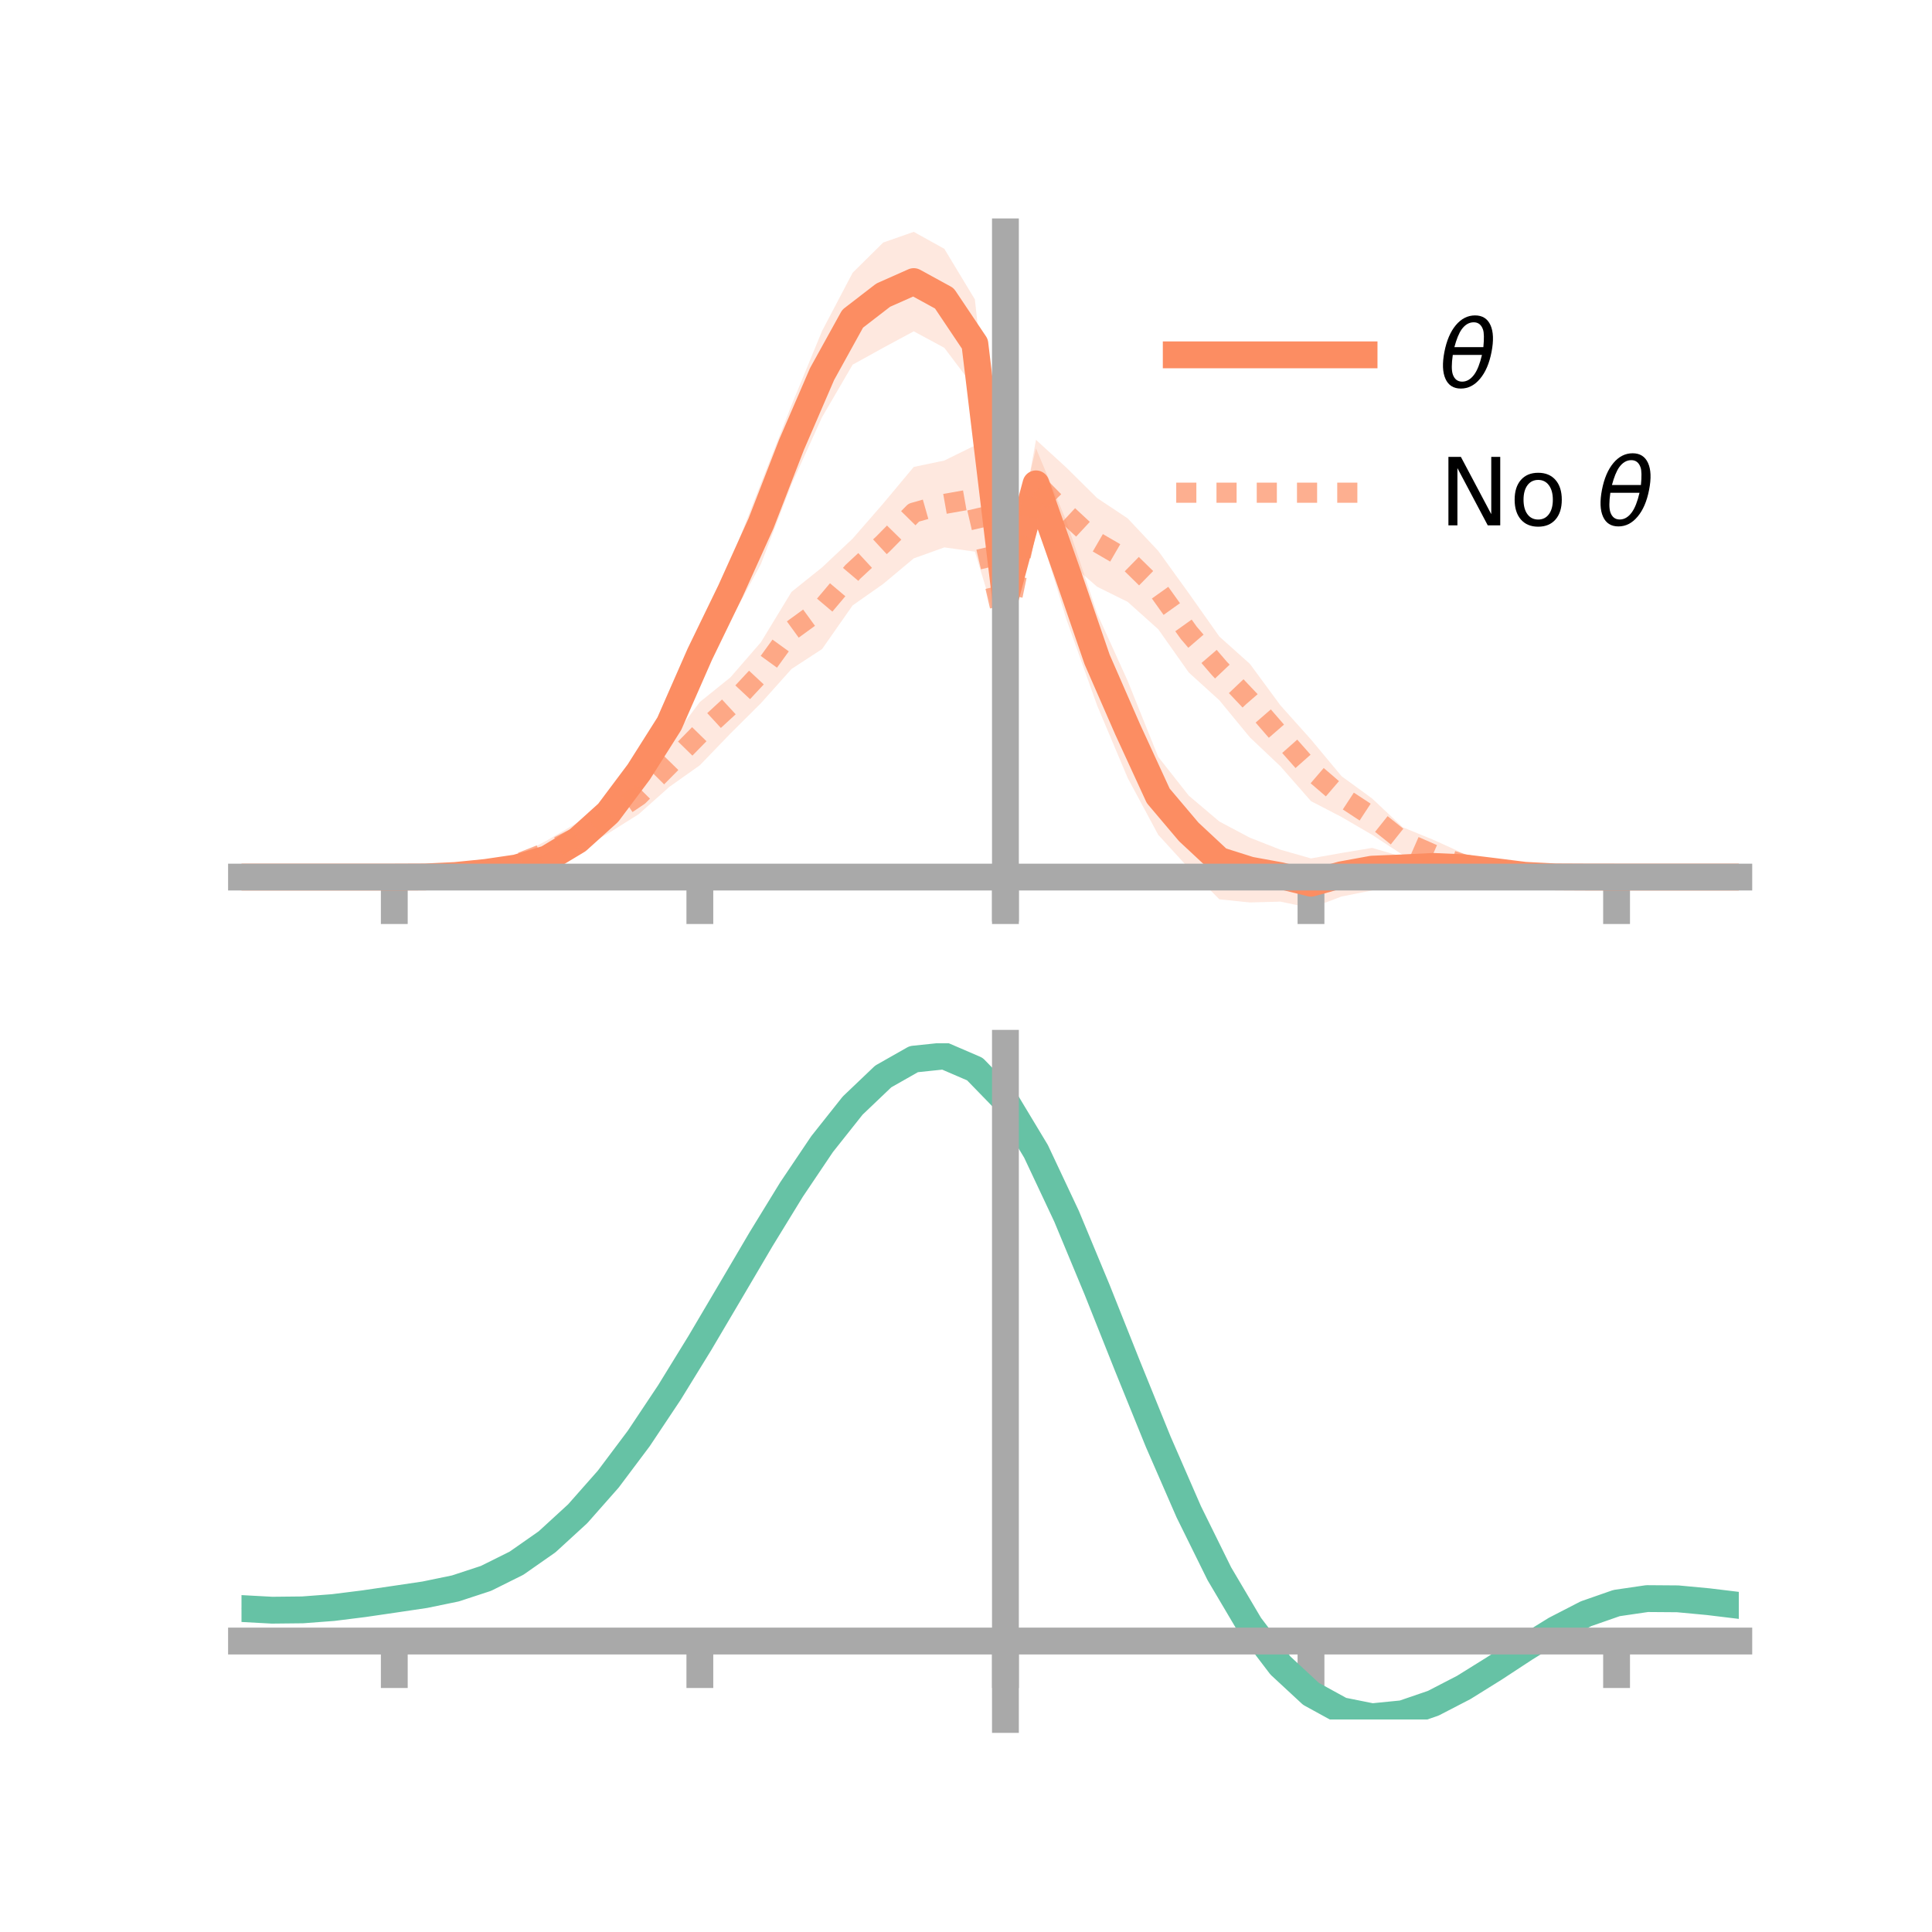<?xml version="1.0" encoding="utf-8" standalone="no"?>
<!DOCTYPE svg PUBLIC "-//W3C//DTD SVG 1.1//EN"
  "http://www.w3.org/Graphics/SVG/1.1/DTD/svg11.dtd">
<!-- Created with matplotlib (https://matplotlib.org/) -->
<svg height="144pt" version="1.1" viewBox="0 0 144 144" width="144pt" xmlns="http://www.w3.org/2000/svg" xmlns:xlink="http://www.w3.org/1999/xlink">
 <defs>
  <style type="text/css">*{stroke-linecap:butt;stroke-linejoin:round;}</style>
 </defs>
 <g id="figure_1">
  <g id="patch_1">
   <path d="M 0 144 
L 144 144 
L 144 0 
L 0 0 
z
" style="fill:none;"/>
  </g>
  <g id="axes_1">
   <g id="patch_2">
    <path d="M 18 67.68 
L 129.6 67.68 
L 129.6 17.28 
L 18 17.28 
z
" style="fill:none;"/>
   </g>
   <g id="PolyCollection_1">
    <path clip-path="url(#pb229806ad5)" d="M 18 65.372 
L 18 65.372 
L 20.278 65.372 
L 22.555 65.372 
L 24.833 65.372 
L 27.11 65.372 
L 29.388 65.372 
L 31.665 65.299 
L 33.943 65.116 
L 36.22 64.734 
L 38.498 64.157 
L 40.776 63.339 
L 43.053 61.68 
L 45.331 59.458 
L 47.608 55.884 
L 49.886 52.114 
L 52.163 46.497 
L 54.441 41.881 
L 56.718 36.009 
L 58.996 30.198 
L 61.273 24.666 
L 63.551 20.329 
L 65.829 18.077 
L 68.106 17.28 
L 70.384 18.545 
L 72.661 22.316 
L 74.939 42.939 
L 77.216 33.415 
L 79.494 38.866 
L 81.771 45.723 
L 84.049 50.747 
L 86.327 56.412 
L 88.604 59.302 
L 90.882 61.23 
L 93.159 62.437 
L 95.437 63.332 
L 97.714 63.981 
L 99.992 63.576 
L 102.269 63.196 
L 104.547 63.86 
L 106.824 63.583 
L 109.102 64.097 
L 111.38 64.433 
L 113.657 64.944 
L 115.935 65.203 
L 118.212 65.29 
L 120.49 65.372 
L 122.767 65.372 
L 125.045 65.372 
L 127.322 65.372 
L 129.6 65.372 
L 129.6 65.372 
L 129.6 65.372 
L 127.322 65.372 
L 125.045 65.372 
L 122.767 65.372 
L 120.49 65.372 
L 118.212 65.449 
L 115.935 65.514 
L 113.657 65.536 
L 111.38 65.476 
L 109.102 65.258 
L 106.824 65.571 
L 104.547 65.514 
L 102.269 66.368 
L 99.992 66.82 
L 97.714 67.68 
L 95.437 67.202 
L 93.159 67.263 
L 90.882 67.03 
L 88.604 64.713 
L 86.327 62.221 
L 84.049 57.982 
L 81.771 52.577 
L 79.494 46.192 
L 77.216 38.713 
L 74.939 46.174 
L 72.661 28.942 
L 70.384 25.923 
L 68.106 24.695 
L 65.829 25.922 
L 63.551 27.181 
L 61.273 31.09 
L 58.996 36.101 
L 56.718 42.031 
L 54.441 46.239 
L 52.163 51.014 
L 49.886 55.77 
L 47.608 59.199 
L 45.331 61.704 
L 43.053 63.595 
L 40.776 64.675 
L 38.498 65.221 
L 36.22 65.314 
L 33.943 65.392 
L 31.665 65.428 
L 29.388 65.372 
L 27.11 65.372 
L 24.833 65.372 
L 22.555 65.372 
L 20.278 65.372 
L 18 65.372 
z
" style="fill:#fc8d62;fill-opacity:0.2;"/>
   </g>
   <g id="PolyCollection_2">
    <path clip-path="url(#pb229806ad5)" d="M 18 65.372 
L 18 65.372 
L 20.278 65.372 
L 22.555 65.372 
L 24.833 65.372 
L 27.11 65.372 
L 29.388 65.372 
L 31.665 65.304 
L 33.943 64.965 
L 36.22 64.622 
L 38.498 63.853 
L 40.776 62.635 
L 43.053 61.307 
L 45.331 59.578 
L 47.608 57.932 
L 49.886 55.361 
L 52.163 52.322 
L 54.441 50.488 
L 56.718 47.863 
L 58.996 44.116 
L 61.273 42.29 
L 63.551 40.146 
L 65.829 37.529 
L 68.106 34.802 
L 70.384 34.326 
L 72.661 33.204 
L 74.939 45.362 
L 77.216 32.782 
L 79.494 34.863 
L 81.771 37.12 
L 84.049 38.636 
L 86.327 41.06 
L 88.604 44.215 
L 90.882 47.444 
L 93.159 49.481 
L 95.437 52.575 
L 97.714 55.119 
L 99.992 57.854 
L 102.269 59.515 
L 104.547 61.657 
L 106.824 62.591 
L 109.102 63.624 
L 111.38 64.256 
L 113.657 64.882 
L 115.935 65.163 
L 118.212 65.304 
L 120.49 65.371 
L 122.767 65.372 
L 125.045 65.372 
L 127.322 65.372 
L 129.6 65.372 
L 129.6 65.372 
L 129.6 65.372 
L 127.322 65.372 
L 125.045 65.372 
L 122.767 65.372 
L 120.49 65.374 
L 118.212 65.436 
L 115.935 65.599 
L 113.657 65.595 
L 111.38 65.316 
L 109.102 65.242 
L 106.824 64.781 
L 104.547 63.716 
L 102.269 62.224 
L 99.992 60.894 
L 97.714 59.713 
L 95.437 57.116 
L 93.159 54.959 
L 90.882 52.193 
L 88.604 50.124 
L 86.327 46.899 
L 84.049 44.859 
L 81.771 43.731 
L 79.494 41.754 
L 77.216 39.208 
L 74.939 48.617 
L 72.661 41.116 
L 70.384 40.799 
L 68.106 41.618 
L 65.829 43.522 
L 63.551 45.123 
L 61.273 48.375 
L 58.996 49.862 
L 56.718 52.409 
L 54.441 54.674 
L 52.163 57.037 
L 49.886 58.651 
L 47.608 60.683 
L 45.331 62.115 
L 43.053 63.427 
L 40.776 64.39 
L 38.498 64.971 
L 36.22 65.312 
L 33.943 65.387 
L 31.665 65.414 
L 29.388 65.373 
L 27.11 65.372 
L 24.833 65.372 
L 22.555 65.372 
L 20.278 65.372 
L 18 65.372 
z
" style="fill:#fc8d62;fill-opacity:0.2;"/>
   </g>
   <g id="matplotlib.axis_1">
    <g id="xtick_1">
     <g id="line2d_1">
      <defs>
       <path d="M 0 0 
L 0 3.5 
" id="m356d722e53" style="stroke:#a9a9a9;stroke-width:2;"/>
      </defs>
      <g>
       <use style="fill:#a9a9a9;stroke:#a9a9a9;stroke-width:2;" x="29.388" xlink:href="#m356d722e53" y="65.372"/>
      </g>
     </g>
    </g>
    <g id="xtick_2">
     <g id="line2d_2">
      <g>
       <use style="fill:#a9a9a9;stroke:#a9a9a9;stroke-width:2;" x="52.163" xlink:href="#m356d722e53" y="65.372"/>
      </g>
     </g>
    </g>
    <g id="xtick_3">
     <g id="line2d_3">
      <g>
       <use style="fill:#a9a9a9;stroke:#a9a9a9;stroke-width:2;" x="74.939" xlink:href="#m356d722e53" y="65.372"/>
      </g>
     </g>
    </g>
    <g id="xtick_4">
     <g id="line2d_4">
      <g>
       <use style="fill:#a9a9a9;stroke:#a9a9a9;stroke-width:2;" x="97.714" xlink:href="#m356d722e53" y="65.372"/>
      </g>
     </g>
    </g>
    <g id="xtick_5">
     <g id="line2d_5">
      <g>
       <use style="fill:#a9a9a9;stroke:#a9a9a9;stroke-width:2;" x="120.49" xlink:href="#m356d722e53" y="65.372"/>
      </g>
     </g>
    </g>
   </g>
   <g id="matplotlib.axis_2"/>
   <g id="line2d_6">
    <path clip-path="url(#pb229806ad5)" d="M 18 65.372 
L 20.278 65.372 
L 22.555 65.372 
L 24.833 65.372 
L 27.11 65.372 
L 29.388 65.372 
L 31.665 65.363 
L 33.943 65.254 
L 36.22 65.024 
L 38.498 64.689 
L 40.776 64.007 
L 43.053 62.637 
L 45.331 60.581 
L 47.608 57.542 
L 49.886 53.942 
L 52.163 48.755 
L 54.441 44.06 
L 56.718 39.02 
L 58.996 33.149 
L 61.273 27.878 
L 63.551 23.755 
L 65.829 21.999 
L 68.106 20.987 
L 70.384 22.234 
L 72.661 25.629 
L 74.939 44.556 
L 77.216 36.064 
L 79.494 42.529 
L 81.771 49.15 
L 84.049 54.364 
L 86.327 59.316 
L 88.604 62.007 
L 90.882 64.13 
L 93.159 64.85 
L 95.437 65.267 
L 97.714 65.831 
L 99.992 65.198 
L 102.269 64.782 
L 104.547 64.687 
L 106.824 64.577 
L 109.102 64.677 
L 111.38 64.954 
L 113.657 65.24 
L 115.935 65.358 
L 118.212 65.369 
L 120.49 65.372 
L 122.767 65.372 
L 125.045 65.372 
L 127.322 65.372 
L 129.6 65.372 
" style="fill:none;stroke:#fc8d62;stroke-linecap:square;stroke-width:2;"/>
   </g>
   <g id="line2d_7">
    <path clip-path="url(#pb229806ad5)" d="M 18 65.372 
L 20.278 65.372 
L 22.555 65.372 
L 24.833 65.372 
L 27.11 65.372 
L 29.388 65.372 
L 31.665 65.359 
L 33.943 65.176 
L 36.22 64.967 
L 38.498 64.412 
L 40.776 63.512 
L 43.053 62.367 
L 45.331 60.847 
L 47.608 59.308 
L 49.886 57.006 
L 52.163 54.679 
L 54.441 52.581 
L 56.718 50.136 
L 58.996 46.989 
L 61.273 45.333 
L 63.551 42.635 
L 65.829 40.526 
L 68.106 38.21 
L 70.384 37.562 
L 72.661 37.16 
L 74.939 46.99 
L 77.216 35.995 
L 79.494 38.309 
L 81.771 40.425 
L 84.049 41.747 
L 86.327 43.98 
L 88.604 47.169 
L 90.882 49.818 
L 93.159 52.22 
L 95.437 54.845 
L 97.714 57.416 
L 99.992 59.374 
L 102.269 60.869 
L 104.547 62.687 
L 106.824 63.686 
L 109.102 64.433 
L 111.38 64.786 
L 113.657 65.239 
L 115.935 65.381 
L 118.212 65.37 
L 120.49 65.372 
L 122.767 65.372 
L 125.045 65.372 
L 127.322 65.372 
L 129.6 65.372 
" style="fill:none;stroke:#fc8d62;stroke-dasharray:1.5,1.5;stroke-dashoffset:0;stroke-opacity:0.7;stroke-width:1.5;"/>
   </g>
   <g id="patch_3">
    <path d="M 74.939 67.68 
L 74.939 17.28 
" style="fill:none;stroke:#a9a9a9;stroke-linecap:square;stroke-linejoin:miter;stroke-width:2;"/>
   </g>
   <g id="patch_4">
    <path d="M 129.6 67.68 
L 129.6 17.28 
" style="fill:none;"/>
   </g>
   <g id="patch_5">
    <path d="M 18 65.372 
L 129.6 65.372 
" style="fill:none;stroke:#a9a9a9;stroke-linecap:square;stroke-linejoin:miter;stroke-width:2;"/>
   </g>
   <g id="patch_6">
    <path d="M 18 17.28 
L 129.6 17.28 
" style="fill:none;"/>
   </g>
   <g id="legend_1">
    <g id="line2d_8">
     <path d="M 87.67 26.449 
L 101.67 26.449 
" style="fill:none;stroke:#fc8d62;stroke-linecap:square;stroke-width:2;"/>
    </g>
    <g id="line2d_9"/>
    <g id="text_1">
     <!-- $\theta$ -->
     <g transform="translate(107.27 28.899)scale(0.07 -0.07)">
      <defs>
       <path d="M 45.516 34.672 
L 14.453 34.672 
Q 12.359 20.062 14.5 13.875 
Q 17.188 6.25 24.469 6.25 
Q 31.781 6.25 37.359 13.922 
Q 42.234 20.656 45.516 34.672 
z
M 47.016 42.969 
Q 48.344 56.844 46.625 61.719 
Q 43.953 69.438 36.766 69.438 
Q 29.297 69.438 23.828 61.812 
Q 19.531 55.672 16.156 42.969 
z
M 38.188 76.766 
Q 49.906 76.766 54.594 66.406 
Q 59.281 56.109 55.719 37.844 
Q 52.203 19.625 43.453 9.281 
Q 34.766 -1.125 23.047 -1.125 
Q 11.281 -1.125 6.641 9.281 
Q 2 19.625 5.516 37.844 
Q 9.078 56.109 17.719 66.406 
Q 26.422 76.766 38.188 76.766 
z
" id="DejaVuSans-Oblique-952"/>
      </defs>
      <use transform="translate(0 0.234)" xlink:href="#DejaVuSans-Oblique-952"/>
     </g>
    </g>
    <g id="line2d_10">
     <path d="M 87.67 36.724 
L 101.67 36.724 
" style="fill:none;stroke:#fc8d62;stroke-dasharray:1.5,1.5;stroke-dashoffset:0;stroke-opacity:0.7;stroke-width:1.5;"/>
    </g>
    <g id="line2d_11"/>
    <g id="text_2">
     <!-- No $\theta$ -->
     <g transform="translate(107.27 39.174)scale(0.07 -0.07)">
      <defs>
       <path d="M 9.812 72.906 
L 23.094 72.906 
L 55.422 11.922 
L 55.422 72.906 
L 64.984 72.906 
L 64.984 0 
L 51.703 0 
L 19.391 60.984 
L 19.391 0 
L 9.812 0 
z
" id="DejaVuSans-78"/>
       <path d="M 30.609 48.391 
Q 23.391 48.391 19.188 42.75 
Q 14.984 37.109 14.984 27.297 
Q 14.984 17.484 19.156 11.844 
Q 23.344 6.203 30.609 6.203 
Q 37.797 6.203 41.984 11.859 
Q 46.188 17.531 46.188 27.297 
Q 46.188 37.016 41.984 42.703 
Q 37.797 48.391 30.609 48.391 
z
M 30.609 56 
Q 42.328 56 49.016 48.375 
Q 55.719 40.766 55.719 27.297 
Q 55.719 13.875 49.016 6.219 
Q 42.328 -1.422 30.609 -1.422 
Q 18.844 -1.422 12.172 6.219 
Q 5.516 13.875 5.516 27.297 
Q 5.516 40.766 12.172 48.375 
Q 18.844 56 30.609 56 
z
" id="DejaVuSans-111"/>
       <path id="DejaVuSans-32"/>
      </defs>
      <use transform="translate(0 0.234)" xlink:href="#DejaVuSans-78"/>
      <use transform="translate(74.805 0.234)" xlink:href="#DejaVuSans-111"/>
      <use transform="translate(135.986 0.234)" xlink:href="#DejaVuSans-32"/>
      <use transform="translate(167.773 0.234)" xlink:href="#DejaVuSans-Oblique-952"/>
     </g>
    </g>
   </g>
  </g>
  <g id="axes_2">
   <g id="patch_7">
    <path d="M 18 128.16 
L 129.6 128.16 
L 129.6 77.76 
L 18 77.76 
z
" style="fill:none;"/>
   </g>
   <g id="PolyCollection_3">
    <path clip-path="url(#p5c00ae5bb0)" d="M 18 119.935 
L 18 119.847 
L 20.278 119.978 
L 22.555 119.951 
L 24.833 119.77 
L 27.11 119.473 
L 29.388 119.128 
L 31.665 118.78 
L 33.943 118.301 
L 36.22 117.543 
L 38.498 116.394 
L 40.776 114.776 
L 43.053 112.651 
L 45.331 110.018 
L 47.608 106.916 
L 49.886 103.419 
L 52.163 99.631 
L 54.441 95.682 
L 56.718 91.724 
L 58.996 87.926 
L 61.273 84.468 
L 63.551 81.537 
L 65.829 79.321 
L 68.106 78.003 
L 70.384 77.76 
L 72.661 78.758 
L 74.939 81.141 
L 77.216 84.979 
L 79.494 89.89 
L 81.771 95.449 
L 84.049 101.255 
L 86.327 106.959 
L 88.604 112.269 
L 90.882 116.959 
L 93.159 120.869 
L 95.437 123.906 
L 97.714 126.038 
L 99.992 127.296 
L 102.269 127.757 
L 104.547 127.534 
L 106.824 126.766 
L 109.102 125.604 
L 111.38 124.209 
L 113.657 122.739 
L 115.935 121.35 
L 118.212 120.189 
L 120.49 119.398 
L 122.767 119.068 
L 125.045 119.09 
L 127.322 119.312 
L 129.6 119.6 
L 129.6 119.712 
L 129.6 119.712 
L 127.322 119.448 
L 125.045 119.244 
L 122.767 119.233 
L 120.49 119.568 
L 118.212 120.368 
L 115.935 121.553 
L 113.657 122.983 
L 111.38 124.5 
L 109.102 125.94 
L 106.824 127.137 
L 104.547 127.927 
L 102.269 128.16 
L 99.992 127.706 
L 97.714 126.465 
L 95.437 124.376 
L 93.159 121.423 
L 90.882 117.634 
L 88.604 113.095 
L 86.327 107.956 
L 84.049 102.433 
L 81.771 96.804 
L 79.494 91.41 
L 77.216 86.642 
L 74.939 82.917 
L 72.661 80.609 
L 70.384 79.645 
L 68.106 79.88 
L 65.829 81.148 
L 63.551 83.276 
L 61.273 86.086 
L 58.996 89.395 
L 56.718 93.025 
L 54.441 96.804 
L 52.163 100.571 
L 49.886 104.183 
L 47.608 107.52 
L 45.331 110.485 
L 43.053 113.01 
L 40.776 115.059 
L 38.498 116.628 
L 36.22 117.746 
L 33.943 118.483 
L 31.665 118.944 
L 29.388 119.272 
L 27.11 119.594 
L 24.833 119.866 
L 22.555 120.028 
L 20.278 120.051 
L 18 119.935 
z
" style="fill:#66c2a5;fill-opacity:0.2;"/>
   </g>
   <g id="matplotlib.axis_3">
    <g id="xtick_6">
     <g id="line2d_12">
      <g>
       <use style="fill:#a9a9a9;stroke:#a9a9a9;stroke-width:2;" x="29.388" xlink:href="#m356d722e53" y="122.313"/>
      </g>
     </g>
    </g>
    <g id="xtick_7">
     <g id="line2d_13">
      <g>
       <use style="fill:#a9a9a9;stroke:#a9a9a9;stroke-width:2;" x="52.163" xlink:href="#m356d722e53" y="122.313"/>
      </g>
     </g>
    </g>
    <g id="xtick_8">
     <g id="line2d_14">
      <g>
       <use style="fill:#a9a9a9;stroke:#a9a9a9;stroke-width:2;" x="74.939" xlink:href="#m356d722e53" y="122.313"/>
      </g>
     </g>
    </g>
    <g id="xtick_9">
     <g id="line2d_15">
      <g>
       <use style="fill:#a9a9a9;stroke:#a9a9a9;stroke-width:2;" x="97.714" xlink:href="#m356d722e53" y="122.313"/>
      </g>
     </g>
    </g>
    <g id="xtick_10">
     <g id="line2d_16">
      <g>
       <use style="fill:#a9a9a9;stroke:#a9a9a9;stroke-width:2;" x="120.49" xlink:href="#m356d722e53" y="122.313"/>
      </g>
     </g>
    </g>
   </g>
   <g id="matplotlib.axis_4"/>
   <g id="line2d_17">
    <path clip-path="url(#p5c00ae5bb0)" d="M 18 119.891 
L 20.278 120.014 
L 22.555 119.99 
L 24.833 119.818 
L 27.11 119.533 
L 29.388 119.2 
L 31.665 118.862 
L 33.943 118.392 
L 36.22 117.645 
L 38.498 116.511 
L 40.776 114.918 
L 43.053 112.831 
L 45.331 110.252 
L 47.608 107.218 
L 49.886 103.801 
L 52.163 100.101 
L 54.441 96.243 
L 56.718 92.375 
L 58.996 88.66 
L 61.273 85.277 
L 63.551 82.406 
L 65.829 80.234 
L 68.106 78.941 
L 70.384 78.703 
L 72.661 79.684 
L 74.939 82.029 
L 77.216 85.81 
L 79.494 90.65 
L 81.771 96.126 
L 84.049 101.844 
L 86.327 107.458 
L 88.604 112.682 
L 90.882 117.296 
L 93.159 121.146 
L 95.437 124.141 
L 97.714 126.251 
L 99.992 127.501 
L 102.269 127.958 
L 104.547 127.731 
L 106.824 126.951 
L 109.102 125.772 
L 111.38 124.354 
L 113.657 122.861 
L 115.935 121.452 
L 118.212 120.278 
L 120.49 119.483 
L 122.767 119.15 
L 125.045 119.167 
L 127.322 119.38 
L 129.6 119.656 
" style="fill:none;stroke:#66c2a5;stroke-linecap:square;stroke-width:2;"/>
   </g>
   <g id="patch_8">
    <path d="M 74.939 128.16 
L 74.939 77.76 
" style="fill:none;stroke:#a9a9a9;stroke-linecap:square;stroke-linejoin:miter;stroke-width:2;"/>
   </g>
   <g id="patch_9">
    <path d="M 129.6 128.16 
L 129.6 77.76 
" style="fill:none;"/>
   </g>
   <g id="patch_10">
    <path d="M 18 122.313 
L 129.6 122.313 
" style="fill:none;stroke:#a9a9a9;stroke-linecap:square;stroke-linejoin:miter;stroke-width:2;"/>
   </g>
   <g id="patch_11">
    <path d="M 18 77.76 
L 129.6 77.76 
" style="fill:none;"/>
   </g>
  </g>
 </g>
 <defs>
  <clipPath id="pb229806ad5">
   <rect height="50.4" width="111.6" x="18" y="17.28"/>
  </clipPath>
  <clipPath id="p5c00ae5bb0">
   <rect height="50.4" width="111.6" x="18" y="77.76"/>
  </clipPath>
 </defs>
</svg>
